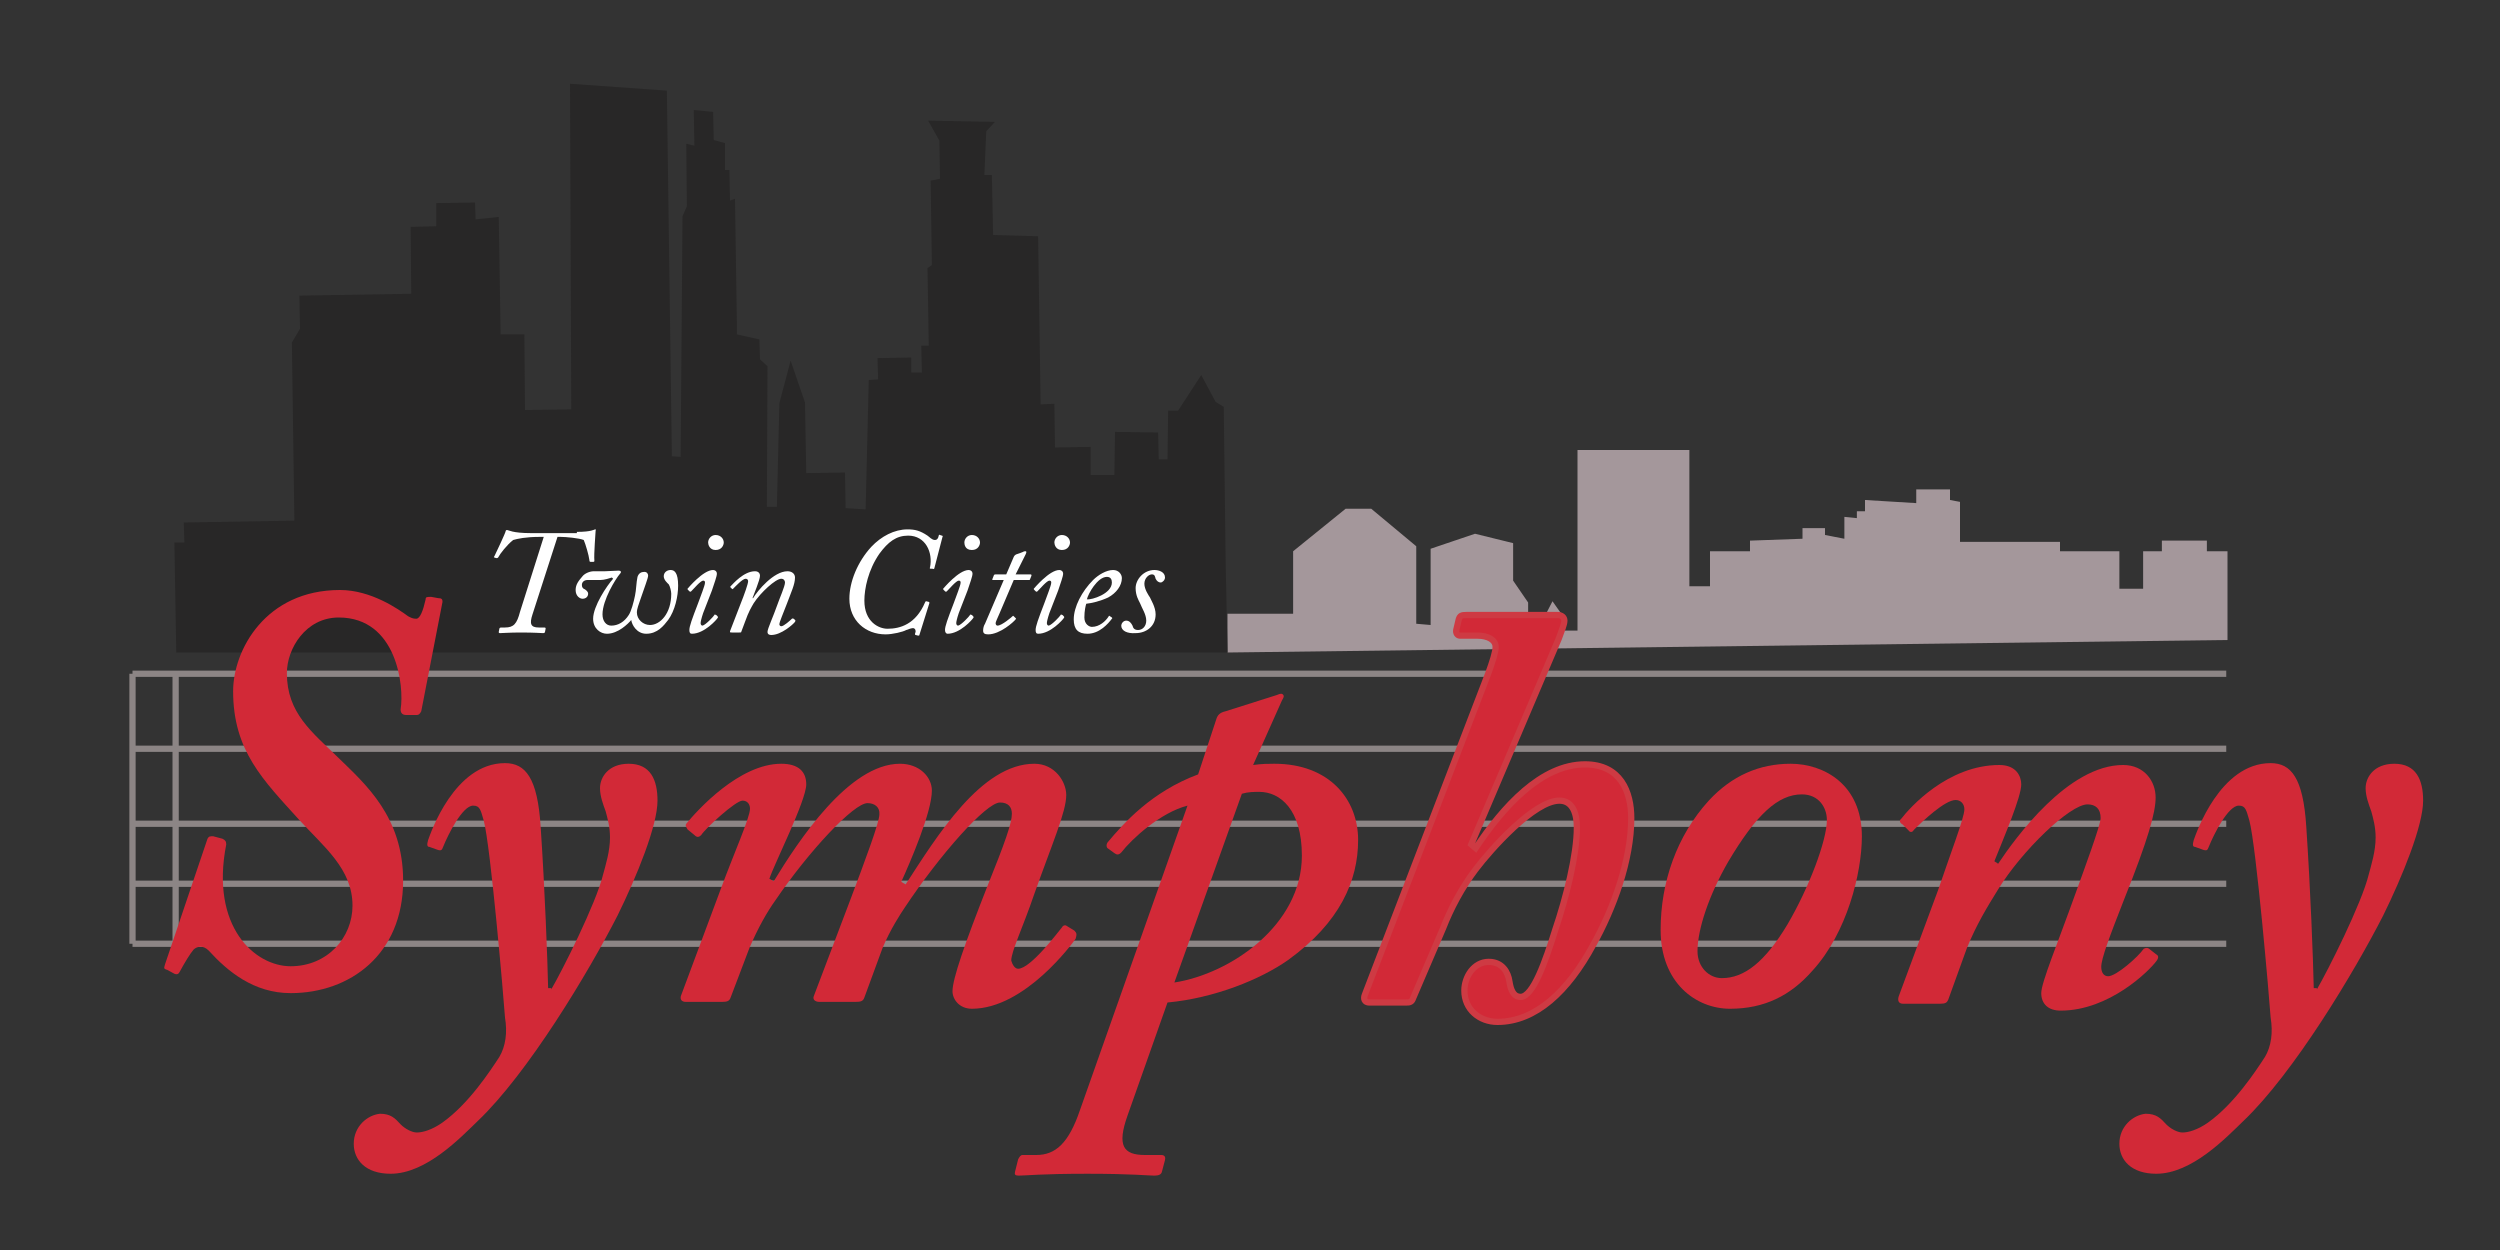 <?xml version="1.0" encoding="utf-8"?>
<!-- Generator: Adobe Illustrator 20.0.0, SVG Export Plug-In . SVG Version: 6.00 Build 0)  -->
<svg version="1.1" id="tc-symphony-logo" xmlns="http://www.w3.org/2000/svg" xmlns:xlink="http://www.w3.org/1999/xlink" x="0px" y="0px"
	 viewBox="75 150 400 200">
<rect x="75" y="150" width="400" height="200" fill="#333333" stroke="none"/>
<style type="text/css">
	.st0{fill:#A4979B;}
	.st1{fill:#282727;}
	.st2{fill:none;stroke:#8C8585;stroke-miterlimit:10;}
	.st3{fill:#D22937;}
	.st4{fill:#D22937;stroke:#CE3A43;stroke-miterlimit:10;}
	.st5{fill:#FFFFFF;}
</style>
<polygon class="st0" points="271.4,254.4 271.4,248.2 281.9,248.2 281.9,238.2 290.3,231.4 294.4,231.4 301.6,237.4 301.6,249.8 
	303.9,250 303.9,237.8 311,235.4 317.1,236.9 317.1,242.9 319.5,246.4 319.5,250.9 321.8,250.9 321.8,249.3 323.4,246.2 
	325.3,248.9 325.3,250.9 327.4,250.9 327.4,222 345.3,222 345.3,243.8 348.6,243.8 348.6,238.2 355,238.2 355,236.5 363.4,236.2 
	363.4,234.5 367,234.5 367,235.6 370.1,236.2 370.1,232.7 372.1,232.9 372.1,231.8 373.4,231.8 373.4,230 381.6,230.5 381.6,228.3 
	387,228.3 387,230 388.6,230.3 388.6,236.7 404.6,236.7 404.6,238.2 414.1,238.2 414.1,244.2 417.9,244.2 417.9,238.2 420.9,238.2 
	420.9,236.5 428.1,236.5 428.1,238.2 431.4,238.2 431.4,250.7 431.4,252.4 "/>
<polygon class="st1" points="103.2,254.4 102.9,236.8 104.5,236.8 104.4,233.6 122.1,233.3 121.7,204.8 123,202.6 122.9,197.3 
	140.8,197 140.7,186.3 144.8,186.2 144.8,182.5 151,182.4 151.1,185.1 154.8,184.7 155.1,203.5 158.9,203.5 159,215.6 166.4,215.5 
	166.2,163.4 181.7,164.5 182.5,223 183.9,223.1 184.2,184.6 184.9,183 184.8,173 186.1,173.3 186,167.6 189.1,167.9 189.2,172.4 
	191,172.9 191,177.2 191.7,177.2 191.8,182.1 192.6,181.8 192.9,201.6 192.9,203.5 196.5,204.3 196.6,207.5 197.8,208.6 
	197.7,231.1 199.3,231.1 199.7,214.5 201.5,207.7 203.8,214.4 204,225.7 210.2,225.6 210.3,231.3 213.5,231.5 214,210.8 
	215.5,210.7 215.4,207.3 220.8,207.2 220.8,209.6 222.5,209.6 222.4,205.3 223.6,205.3 223.4,192.9 224.1,192.4 223.9,178.9 
	225.4,178.6 225.3,172.5 223.5,169.3 234.2,169.5 232.8,171 232.5,178 233.7,178 233.9,187.6 241.1,187.8 241.5,214.7 243.7,214.6 
	243.8,221.6 249.5,221.5 249.5,226 253.3,226 253.4,219.1 260.3,219.2 260.4,223.5 261.8,223.5 261.9,215.7 263.5,215.7 267.2,210 
	269.5,214.3 270.8,215.1 271.1,239.5 271.4,254.4 "/>
<g>
	<line class="st2" x1="96.2" y1="257.8" x2="431.2" y2="257.8"/>
	<line class="st2" x1="96.2" y1="269.8" x2="431.2" y2="269.8"/>
	<line class="st2" x1="96.2" y1="281.8" x2="431.2" y2="281.8"/>
	<line class="st2" x1="96.2" y1="291.4" x2="431.2" y2="291.4"/>
	<line class="st2" x1="96.2" y1="301" x2="431.2" y2="301"/>
	<line class="st2" x1="96.2" y1="257.8" x2="96.2" y2="301"/>
	<line class="st2" x1="103.1" y1="257.8" x2="103.1" y2="301"/>
</g>
<path class="st3" d="M142.4,263.8c-0.2,0.4-0.4,0.6-0.7,0.6H140c-0.7,0-0.9-0.4-0.9-0.9c0.6-3.7-0.6-14.7-9.9-14.7
	c-5.3,0-8.3,5-8.3,8.9c0,6.4,4,9.4,8.3,13.6s10.3,9.4,10.3,19.6c0,11.8-8.5,18-18,18c-5.9,0-10.1-3.5-13.1-6.8
	c-0.9-0.9-1.8-0.7-2.4-0.2c-0.6,0.7-1.5,2.2-2.2,3.5c-0.2,0.4-0.4,0.6-0.9,0.4l-1.1-0.6c-0.6-0.2-0.6-0.2-0.4-0.9l6.8-20.1
	c0.2-0.4,0.4-0.4,0.9-0.4l1.5,0.4c0.4,0.2,0.6,0.4,0.6,0.9c-2.6,13.2,4.6,19.5,10.3,19.5c5.9,0,9.9-4.6,9.9-9.7
	c0-5.9-4.6-9.4-8.6-13.8c-5.7-6.3-10.5-11-10.5-20.5c0-6.6,5.2-16.2,17.1-16.2c5,0,9.4,3.1,10.9,4.2c0.4,0.2,0.7,0.4,1.3,0.4
	s1.1-1.3,1.5-3.1c0-0.4,0.2-0.4,0.9-0.4l1.1,0.2c0.6,0,0.7,0.2,0.7,0.6L142.4,263.8z"/>
<path class="st3" d="M163.2,308.3c1.7-2.9,7.2-13.8,8.3-18.4c0.4-1.5,1.1-3.7,1.1-5.9c0-1.7-0.4-3.1-0.7-4.2
	c-0.4-1.1-0.9-2.4-0.9-3.7c0-1.7,1.3-3.9,4.6-3.9c3.5,0,4.6,2.6,4.6,5.9c0,4-3.3,12.1-6.4,18.4c-4.6,9-14.3,25.2-22.4,32.9
	c-2.7,2.6-8.2,8.4-13.9,8.4c-4,0-5.9-2.2-5.9-4.8c0-2.8,2.2-4.6,4.2-4.8c1.7,0,2.4,0.7,3.3,1.7c0.7,0.7,1.8,1.3,2.6,1.3
	c0.9,0,2.4-0.4,4.1-1.6c4.2-3,7.6-8.2,9.1-10.5c1-1.7,1.3-3.9,0.9-6.3c-0.2-2.9-2.3-27.4-3.4-31.5c-0.5-1.7-0.6-2.4-1.7-2.4
	c-1.7,0-4,4.6-4.8,6.6c-0.2,0.6-0.4,0.6-0.8,0.5l-1.4-0.5c-0.4,0-0.4-0.4-0.2-1.1c0.4-1.1,4.2-12.3,12.3-12.3
	c3.3,0,5.2,2.4,5.7,10.1c0.7,10.5,1.1,21.3,1.2,25.9h0.5V308.3z"/>
<path class="st3" d="M190.3,292.3c2.1-5.7,4.7-11.5,4.7-12.9c0-0.7-0.4-1.3-1.2-1.3c-1.1,0-5.9,4.4-6.6,5.5c-0.4,0.4-0.7,0.4-1.1,0
	l-1.1-0.9c-0.2-0.4-0.4-0.6-0.2-0.9c1.8-2.2,8.5-9.6,15.2-9.6c2.8,0,4,1.3,4,3.3c0,2.6-5.2,12.9-5.9,15.1l0.7,0.4
	c3.9-6.4,12-18.8,20.2-18.8c3.1,0,5.1,2.1,5.1,4.3c0,3.4-3.4,11.3-4.9,14.6l0.7,0.4c5-7.7,12.1-19.3,20.6-19.3c3.3,0,5.1,2.9,5.1,5
	c0,2.7-2.3,7.9-5.1,15.8c-1.8,5.3-3.7,9.2-3.7,10.7c0.2,0.7,0.6,1.3,1.1,1.3c2,0,6.4-5.9,7-6.6c0.2-0.4,0.6-0.4,0.7-0.3l1.3,0.8
	c0.4,0.4,0.4,0.6,0.2,1.3c-0.4,0.6-8.1,11.2-16.6,11.2c-2,0-3.1-1.5-3.1-2.8c0-2,2-7.7,5.5-16.6c2.9-7.2,4-10.3,4-11.8
	c0-1.1-0.6-1.8-1.9-1.8c-2.2,0-9.6,8.3-15.3,16.9c-0.6,0.9-2.2,3.3-3.5,6.4l-2.9,7.9c-0.2,0.6-0.6,0.7-1.4,0.7h-5.8
	c-0.7,0-1.1-0.4-0.9-0.9l5.8-15.3c2.4-6.4,4.7-12.5,4.7-13.8c0.1-1.1-0.7-1.8-1.9-1.8c-2.2,0-9.4,7.7-14.7,15.5
	c-1.3,1.8-2.8,4.4-4.2,7.7l-3,7.9c-0.2,0.6-0.6,0.7-1.4,0.7h-5.8c-0.6,0-1-0.4-0.7-1.1L190.3,292.3z"/>
<path class="st3" d="M255.4,328.5c-1.7,4.8-0.7,6.3,2.8,6.3h2.6c0.6,0,0.7,0.4,0.6,0.8l-0.5,1.9c-0.1,0.4-0.5,0.6-1.2,0.6
	c-0.9,0-3.7-0.3-10.7-0.3c-7.5,0-9.9,0.3-11,0.3c-0.6,0-0.7-0.2-0.6-0.6l0.5-2c0.2-0.4,0.4-0.7,0.7-0.7h2.2c3.1,0,5.2-1.9,7-7.2
	l17.2-48.7c-4.3,1.1-8.9,5.3-10.6,7.5c-0.4,0.4-0.7,0.4-1.1,0.1l-1.1-0.8c-0.2-0.2-0.2-0.6,0-0.9c2.6-3.1,7-8.1,14.5-10.9l2.9-8.8
	c0.2-0.7,0.6-1.1,1.5-1.3l8.2-2.6c0.2-0.1,0.5-0.2,0.7-0.2s0.4,0.2,0.4,0.4c0,0.2-0.2,0.5-0.3,0.7l-4.6,10.3
	c1.4-0.2,2.5-0.2,3.4-0.2c8.8,0,13.4,5.7,13.4,12.2s-2.9,13.2-11.2,19.2c-4.4,3.1-11.8,6.1-19.3,6.8L255.4,328.5z M262.9,307.2
	c9-1.4,20.4-9.2,20.4-20.3c0-7.4-3.5-10.2-6.8-10.2c-0.9,0-1.8,0-2.8,0.3L262.9,307.2z"/>
<path class="st4" d="M311.1,285.7c4.4-6.6,10.5-13.4,17.5-13.4c5.7,0,7.4,4.4,7.4,8.6c0,6.7-2.8,14.4-6.1,20.3
	c-4,7.4-9.2,12.3-15.3,12.3c-2.9,0-5.3-2-5.3-5c0-2.2,1.5-4.6,3.9-4.6c2.2,0,3.1,1.7,3.3,3.1c0.2,1.3,0.6,2.5,1.8,2.5
	c2,0,4-5.8,5.5-10.6c1.8-5.3,3.5-12.1,3.5-16.5c0-2.1-0.6-4.3-2.8-4.3c-4,0-10.9,7.7-13.4,11c-2.2,2.9-4,6.3-5.2,9.4l-4.8,11.2
	c-0.2,0.6-0.5,0.7-1.1,0.7h-5.9c-0.8,0-1-0.6-0.7-1.3l19.7-51.3c0.7-1.9,1.2-3.5,1.2-4.3c0-1.1-1.2-1.8-2.9-1.8h-2.8
	c-0.4,0-0.7-0.4-0.6-0.9l0.4-1.7c0.2-0.6,0.4-0.7,1.3-0.7h14.5c0.7,0,1.1,0.4,1.1,0.9c0,0.6-0.4,1.5-0.9,2.9l-14,32.9L311.1,285.7z"
	/>
<path class="st3" d="M340.7,298.8c0-7.7,2.6-15.1,7.7-20.7c3.7-4,8.1-5.9,13.1-5.9c5.3,0,11.4,3.3,11.4,11.6
	c0,5.9-2.4,15.5-7.9,21.5c-3.5,4-7.7,6.1-13.2,6.1C346.4,311.4,340.7,307.3,340.7,298.8z M361,297.9c3.4-5.8,6.3-13.4,6.3-16.7
	c0-2-1.3-4.1-4-4.1c-3.8,0-7.3,3.2-11.8,10.8c-3,5.2-4.9,10.7-4.9,14.3c0,2.5,1.8,4.3,3.9,4.3C354.1,306.5,357.4,303.9,361,297.9z"
	/>
<path class="st3" d="M386.7,310c-0.2,0.4-0.4,0.6-1.3,0.6h-5.9c-0.8,0-0.9-0.6-0.7-1.2l6.3-17c2-5.9,4.2-11.6,4.2-12.9
	c0-0.9-0.6-1.5-1.4-1.5c-1.7,0-5.2,3.3-6.7,4.8c-0.2,0.4-0.6,0.4-0.8,0.1l-1-1c-0.4-0.2-0.6-0.6-0.2-0.9c1.3-1.7,7.4-8.6,15.7-8.6
	c2.7,0,3.5,1.8,3.5,3.1c0,2-2.7,8.3-4.3,12.3l0.6,0.4c2.8-4.2,11.2-15.8,20-15.8c3.4,0,5.2,2.6,5.2,5.2c0,2.4-1.2,6.7-5,16.2
	c-2.4,6.1-3.7,9.6-3.7,10.9c0,0.9,0.4,1.5,1.1,1.5c1.3,0,4.8-3.1,5.7-4.4c0.4-0.2,0.7-0.2,1.1,0.2l0.9,0.7c0.4,0.2,0.4,0.6,0,1.1
	c-1.1,1.5-7.5,7.9-15.3,7.9c-2,0-3.1-1.1-3.1-2.8c0-1.7,2.6-7.9,5.5-16c1.4-3.9,4-10.9,4-12c0-1.5-0.8-2.2-2.1-2.2
	c-2.8,0-10.5,7.4-14.3,13.6c-1.8,2.9-3.5,5.7-5,9.4L386.7,310z"/>
<path class="st3" d="M445.7,308.3c1.7-2.9,7.2-13.8,8.3-18.4c0.4-1.5,1.1-3.7,1.1-5.9c0-1.7-0.4-3.1-0.7-4.2
	c-0.4-1.1-0.9-2.4-0.9-3.7c0-1.7,1.3-3.9,4.6-3.9c3.5,0,4.6,2.6,4.6,5.9c0,4-3.3,12.1-6.4,18.4c-4.6,9-14.3,25.2-22.4,32.9
	c-2.7,2.6-8.2,8.4-13.9,8.4c-4,0-5.9-2.2-5.9-4.8c0-2.8,2.2-4.6,4.2-4.8c1.7,0,2.4,0.7,3.3,1.7c0.7,0.7,1.8,1.3,2.6,1.3
	c0.9,0,2.4-0.4,4.1-1.6c4.2-3,7.6-8.2,9.1-10.5c1-1.7,1.3-3.9,0.9-6.3c-0.2-2.9-2.3-27.4-3.4-31.5c-0.5-1.7-0.6-2.4-1.7-2.4
	c-1.7,0-4,4.6-4.8,6.6c-0.2,0.6-0.4,0.6-0.8,0.5l-1.4-0.5c-0.4,0-0.4-0.4-0.2-1.1c0.4-1.1,4.2-12.3,12.3-12.3
	c3.3,0,5.2,2.4,5.7,10.1c0.7,10.5,1.1,21.3,1.2,25.9h0.5V308.3z"/>
<path class="st5" d="M167.3,235.1c1.2,0,1.9-0.1,2.3-0.2c0.4-0.1,0.6-0.2,0.6-0.2c0.1,0,0.2,0,0.1,0.2c0,0.3-0.3,3.8-0.2,4.8
	c0,0.1,0,0.2-0.2,0.2h-0.3c-0.2,0-0.3,0-0.3-0.3c-0.1-0.8-0.6-2.5-0.9-3.2c-0.7-0.3-2.9-0.5-3.7-0.5h-0.5l-4,12.4
	c-0.5,1.5-0.3,2.1,1,2.1h0.9c0.2,0,0.2,0.1,0.2,0.2l-0.1,0.5c0,0.1-0.1,0.2-0.3,0.2c-0.3,0-1.3-0.1-3.6-0.1c-1.7,0-3,0.1-3.3,0.1
	c-0.2,0-0.2-0.1-0.2-0.2l0.1-0.5c0-0.1,0.1-0.2,0.3-0.2h0.6c1.4,0,1.9-0.6,2.4-2.5l3.8-12h-0.6c-2.3,0-3.6,0.3-4.3,0.5
	c-1,0.8-2.1,2.2-2.4,2.8c-0.1,0.1-0.2,0.1-0.3,0.1l-0.3-0.1c-0.1,0-0.1-0.1,0-0.2c0.3-0.6,1.8-3.8,1.8-4c0-0.1,0.1-0.2,0.2-0.2
	c0.3,0,0.8,0.5,3.9,0.5h7.3V235.1z"/>
<path class="st5" d="M169,242.8c-0.5,0-0.9,0.3-0.9,0.8c0,0.4,0.2,0.6,0.5,0.7c0.1,0.1,0.5,0.3,0.5,0.7s-0.3,0.8-0.9,0.8
	c-0.4,0-1.1-0.4-1.1-1.4c0-0.9,0.5-1.5,1.1-2.2c0.3-0.4,1.1-0.8,1.8-0.8h1.8l2.2-0.1c0.3,0,0.5,0.2,0.2,0.5
	c-0.7,0.8-2.8,4.2-2.8,6.5c0,1.1,0.6,1.8,1.4,1.8c1.1,0,2.1-0.6,2.8-1.7c0.4-0.6,0.8-2.1,1-3.1c0.2-0.9,0.2-2.1,0.4-3
	c0.2-0.6,0.6-0.8,1.1-0.8c0.4,0,0.6,0.3,0.6,0.6c0,0.4-0.6,1.9-1.2,3.7c-0.3,0.9-0.6,1.6-0.6,2.2c0,1.1,1,2,2.1,2
	c1.6,0,3.4-1.8,3.4-5c0-0.4-0.2-1.2-0.4-1.5c-0.2-0.2-0.8-0.7-0.8-1.3s0.5-1,1.1-1s1.2,0.4,1.2,2.5c0,1.7-0.5,4-1.6,5.5
	c-0.7,0.9-1.7,2.2-3.5,2.2c-1.5,0-2.3-1.4-2.4-2.2c-0.5,0.6-2.1,2.2-3.9,2.2c-1,0-2.2-0.8-2.2-2.4c0-2,2.2-5.3,3.2-6.4l-0.2-0.2
	c-0.3,0.1-1.2,0.4-1.8,0.4H169z"/>
<path class="st5" d="M185.3,250.8c0-0.6,0.4-1.7,1.4-4.3l0.7-1.9c0.2-0.6,0.4-1.1,0.4-1.4c0-0.2-0.1-0.3-0.3-0.3
	c-0.4,0-1.5,1.3-1.9,1.7c-0.1,0.1-0.2,0.1-0.3,0l-0.2-0.2c-0.1-0.1-0.1-0.1-0.1-0.2c0.1-0.1,2.5-3,4.1-3c0.3,0,0.6,0.2,0.6,0.6
	c0,0.4-0.4,1.5-0.8,2.7l-1.4,3.6c-0.3,0.9-0.4,1.4-0.4,1.6c0,0.2,0.1,0.4,0.3,0.4c0.5-0.1,1.8-1.5,1.9-1.7c0-0.1,0.1-0.1,0.3,0
	l0.2,0.2c0.1,0.1,0.1,0.2,0,0.3c-0.1,0.2-2.1,2.5-4.1,2.5C185.4,251.4,185.3,251.2,185.3,250.8z M188.3,236.8c0-0.6,0.5-1.2,1.2-1.2
	c0.8,0,1.3,0.6,1.3,1.2c0,0.4-0.3,1.2-1.3,1.2S188.3,237.1,188.3,236.8z"/>
<path class="st5" d="M192.1,251.2c-0.3,0-0.3,0-0.3-0.2l1.7-4.4c0.6-1.5,1.2-3.2,1.2-3.6c0-0.2-0.1-0.4-0.4-0.4
	c-0.5,0-1.6,1.2-2,1.6c-0.1,0.1-0.1,0.1-0.2,0l-0.2-0.2c-0.1-0.1-0.1-0.1,0-0.2c0.4-0.4,2.1-2.4,3.9-2.4c0.6,0,0.8,0.4,0.8,0.7
	c0,0.7-1,3-1.2,3.6h0.1c0.7-1.2,3.3-4.3,5.5-4.3c0.7,0,1.2,0.4,1.2,1c0,1.1-0.6,2.3-1.3,4.2c-0.6,1.6-1.2,2.9-1.2,3.3
	c0,0.1,0.1,0.3,0.3,0.3c0.4,0,1.4-0.9,1.7-1.2c0.1-0.1,0.2,0,0.3,0l0.2,0.2c0.1,0.1,0.1,0.1,0,0.3c-0.3,0.4-2.2,2.1-3.8,2.1
	c-0.3,0-0.6-0.1-0.6-0.5c0-0.5,0.9-2.4,1.6-4.4c0.3-0.9,1.2-2.9,1.2-3.5c0-0.3-0.2-0.6-0.6-0.6c-0.9,0-3.3,2.2-4.4,3.9
	c-0.4,0.7-0.8,1.3-1.4,3l-0.6,1.6c0,0.1-0.1,0.1-0.3,0.1L192.1,251.2L192.1,251.2z"/>
<path class="st5" d="M222.1,251.6c0,0.1-0.1,0.1-0.2,0.1l-0.4-0.1c-0.1,0-0.1-0.1-0.1-0.2c0-0.1,0.1-0.2,0.1-0.4
	c0-0.3-0.2-0.5-0.4-0.5s-0.6,0.1-1.1,0.3c-0.5,0.3-2.2,0.7-3.3,0.7c-3.2,0-5.8-2.2-5.8-5.7c0-2.7,1.3-5.9,3.5-8.3
	c1.6-1.7,3.7-2.8,5.8-2.8c1.2,0,2,0.2,3.2,1c0.3,0.2,0.7,0.7,1.2,0.7c0.3,0,0.5-0.2,0.6-0.7c0-0.1,0.1-0.2,0.2-0.1l0.3,0.1
	c0.1,0,0.2,0.1,0.1,0.2l-1.3,5c0,0.1-0.1,0.2-0.3,0.1h-0.3c-0.1,0-0.2-0.1-0.1-0.2c0.5-2.4-0.7-5.1-3.5-5.1c-1.9,0-3.2,1-4.6,2.9
	c-1.8,2.6-2.4,5.6-2.4,7.5c0,3.4,2.3,4.5,3.7,4.5c2,0,4.5-0.7,6-4.2c0.1-0.2,0.1-0.2,0.2-0.2l0.4,0.1c0.1,0,0.1,0.1,0.1,0.2
	L222.1,251.6z"/>
<path class="st5" d="M226.2,250.8c0-0.6,0.4-1.7,1.4-4.3l0.7-1.9c0.2-0.6,0.4-1.1,0.4-1.4c0-0.2-0.1-0.3-0.3-0.3
	c-0.4,0-1.5,1.3-1.9,1.7c-0.1,0.1-0.2,0.1-0.3,0l-0.2-0.2c-0.1-0.1-0.1-0.1-0.1-0.2c0.1-0.1,2.5-3,4.1-3c0.3,0,0.6,0.2,0.6,0.6
	c0,0.4-0.4,1.5-0.8,2.7l-1.4,3.6c-0.3,0.9-0.4,1.4-0.4,1.6c0,0.2,0.1,0.4,0.3,0.4c0.5-0.1,1.8-1.5,1.9-1.7c0-0.1,0.1-0.1,0.3,0
	l0.2,0.2c0.1,0.1,0.1,0.2,0,0.3c-0.1,0.2-2.1,2.5-4.1,2.5C226.4,251.4,226.2,251.2,226.2,250.8z M229.3,236.8c0-0.6,0.5-1.2,1.2-1.2
	c0.8,0,1.3,0.6,1.3,1.2c0,0.4-0.3,1.2-1.3,1.2C229.4,238,229.3,237.1,229.3,236.8z"/>
<path class="st5" d="M235.6,242.8h-1.7c-0.1,0-0.2,0-0.1-0.2l0.2-0.5c0-0.1,0.1-0.2,0.3-0.2h1.7l1.2-2.8c0.1-0.2,0.2-0.3,0.4-0.4
	c0.3-0.1,0.9-0.3,1.1-0.4c0.1-0.1,0.3-0.1,0.4-0.1c0.1,0,0.2,0.1,0,0.5l-1.6,3.2h2.4c0.1,0,0.2,0.1,0.1,0.3l-0.2,0.5
	c0,0.1-0.1,0.1-0.2,0.1h-2.4l-2.3,5.4c-0.3,0.7-0.6,1.3-0.6,1.5s0.1,0.4,0.3,0.4c0.7,0,2.3-1.4,2.4-1.5c0.1-0.1,0.1-0.1,0.2,0
	l0.3,0.3c0.1,0.1,0.1,0.1,0,0.2c-0.3,0.4-2.5,2.4-4.4,2.4c-0.6,0-0.8-0.2-0.8-0.6c0-0.4,0.1-0.8,0.3-1.1L235.6,242.8z"/>
<path class="st5" d="M240.7,250.8c0-0.6,0.4-1.7,1.4-4.3l0.7-1.9c0.2-0.6,0.4-1.1,0.4-1.4c0-0.2-0.1-0.3-0.3-0.3
	c-0.4,0-1.5,1.3-1.9,1.7c-0.1,0.1-0.2,0.1-0.3,0l-0.2-0.2c-0.1-0.1-0.1-0.1-0.1-0.2c0.1-0.1,2.5-3,4.1-3c0.3,0,0.6,0.2,0.6,0.6
	c0,0.4-0.4,1.5-0.8,2.7l-1.4,3.6c-0.3,0.9-0.4,1.4-0.4,1.6c0,0.2,0.1,0.4,0.3,0.4c0.5-0.1,1.8-1.5,1.9-1.7c0-0.1,0.1-0.1,0.3,0
	l0.2,0.2c0.1,0.1,0.1,0.2,0,0.3c-0.1,0.2-2.1,2.5-4.1,2.5C240.8,251.4,240.7,251.2,240.7,250.8z M243.7,236.8c0-0.6,0.5-1.2,1.2-1.2
	c0.8,0,1.3,0.6,1.3,1.2c0,0.4-0.3,1.2-1.3,1.2S243.7,237.1,243.7,236.8z"/>
<path class="st5" d="M246.8,249.1c0-2,1.3-4.5,3.1-6.3c0.8-0.8,2.1-1.6,3.2-1.6c0.9,0,1.4,0.7,1.4,1.3c0,1.2-0.9,2.4-2.2,3.1
	c-1.3,0.6-2.6,0.9-3.5,1c-0.1,0.3-0.3,1.1-0.3,2.2c0,1.1,0.8,1.5,1.2,1.5c1.2,0,2.2-0.9,2.7-1.7c0-0.1,0.1-0.1,0.2,0l0.3,0.2
	c0.1,0.1,0.1,0.1,0,0.2c-0.6,0.8-2,2.4-3.9,2.4C247.5,251.4,246.8,250.7,246.8,249.1z M248.9,245.9c0.8,0.1,4-0.9,4-2.7
	c0-0.5-0.2-0.9-0.8-0.9C250.6,242.3,249.1,245,248.9,245.9z"/>
<path class="st5" d="M254.4,250.1c0-0.3,0.3-0.8,0.8-0.8s0.8,0.4,1,0.8c0.1,0.4,0.3,0.7,0.9,0.7c0.7,0,1.3-0.6,1.3-1.5
	c0-1-0.7-2-1-2.8c-0.2-0.4-0.7-1.2-0.7-2.4c0-1.4,1.3-2.9,3-2.9c0.7,0,1.7,0.3,1.7,1.2c0,0.4-0.4,0.8-0.7,0.8
	c-0.3,0-0.6-0.2-0.8-0.6c-0.1-0.3-0.1-0.7-0.6-0.7s-1.2,0.6-1.2,1.5s0.7,1.9,0.9,2.2c0.1,0.3,0.9,1.5,0.9,2.7c0,1.9-1.5,3-3.2,3
	C255.3,251.4,254.4,250.9,254.4,250.1z"/>
</svg>
